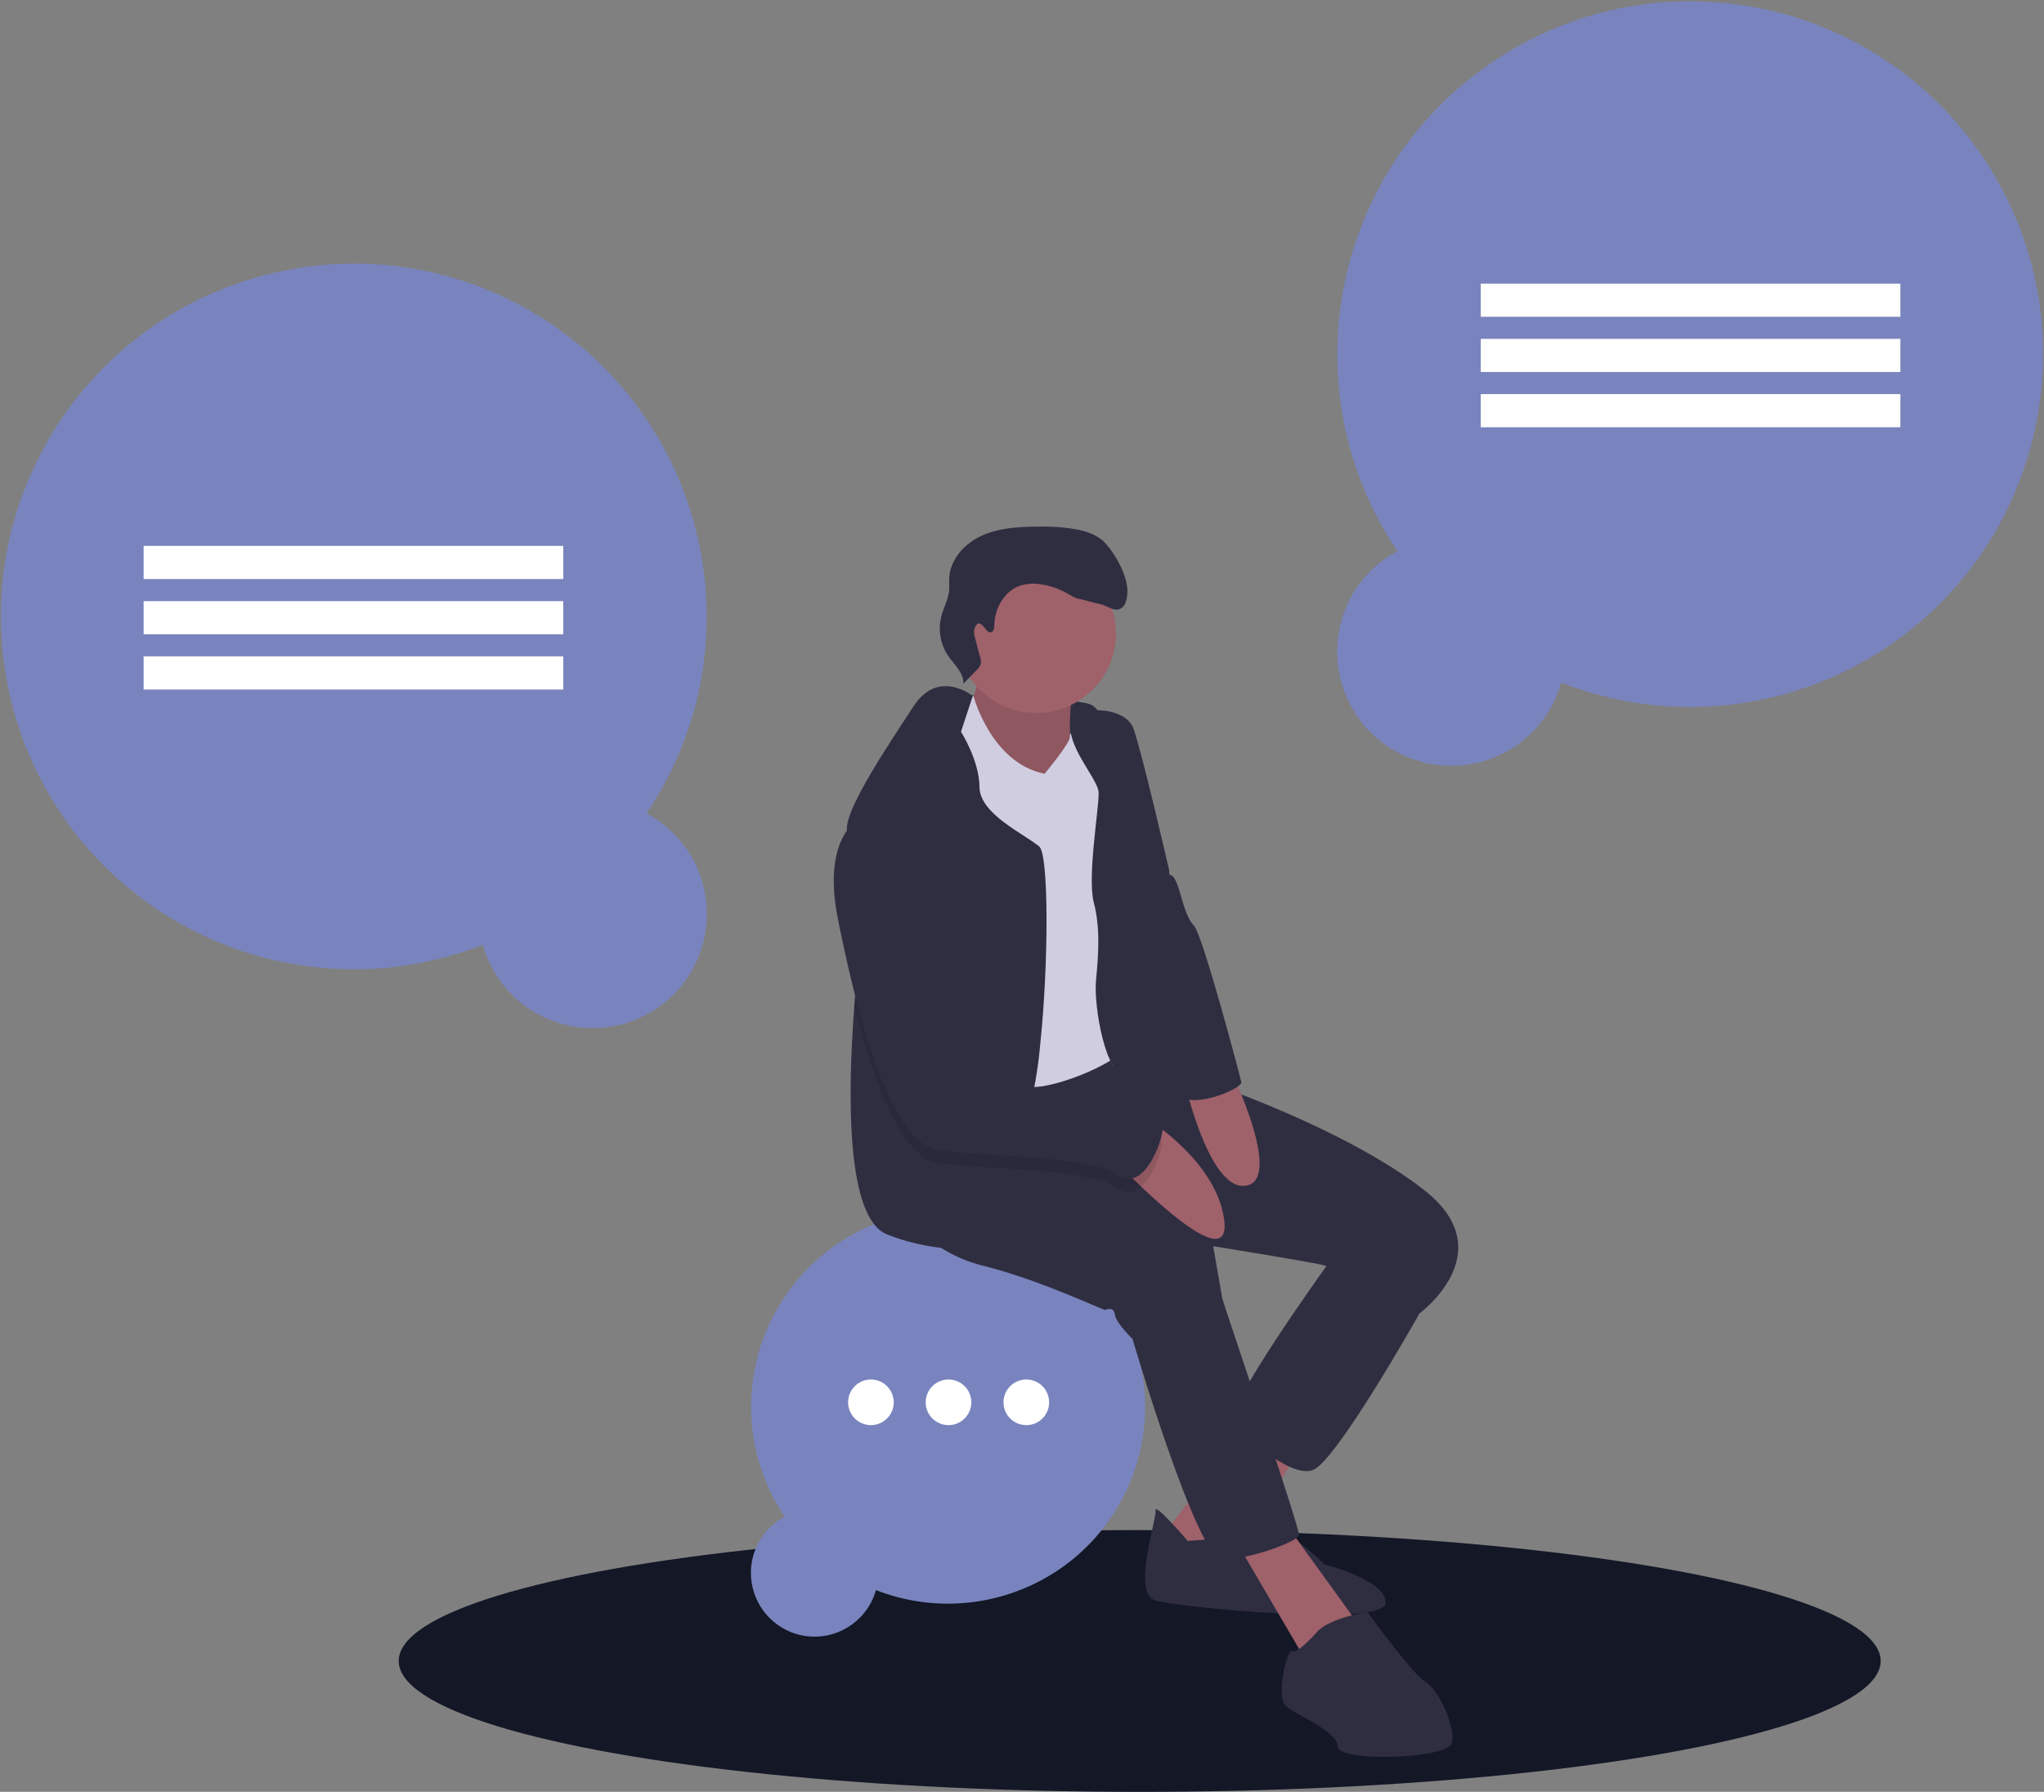 <?xml version="1.0" encoding="utf-8"?>
<!-- Generator: Adobe Illustrator 19.0.0, SVG Export Plug-In . SVG Version: 6.00 Build 0)  -->
<svg version="1.1" id="bafbdcdd-db4a-4743-9ceb-46364dc67d6e"
	 xmlns="http://www.w3.org/2000/svg" xmlns:xlink="http://www.w3.org/1999/xlink" x="0px" y="0px" viewBox="120 23.9 851 746.1"
	 style="enable-background:new 120 23.9 851 746.1;" xml:space="preserve">
<rect x="120" y="23.9" width="851" height="746.1" fill="#808080" stroke="none"/>
<style type="text/css">
	.st0{fill:#131726;}
	.st1{fill:#7984BE;}
	.st2{fill:#FFFFFF;}
	.st3{fill:#2F2E41;}
	.st4{fill:#9F616A;}
	.st5{opacity:0.1;enable-background:new    ;}
	.st6{fill:#D0CDE1;}
</style>
<title>ideas</title>
<ellipse class="st0" cx="594.5" cy="715.5" rx="308.5" ry="54.5"/>
<path class="st1" d="M389.2,362.6c45.3-67.3,27.4-158.6-39.9-203.9s-158.6-27.4-203.9,39.9S118,357.2,185.3,402.5
	c40.1,26.9,90.8,32.5,135.7,14.8c7.1,25.3,33.3,40,58.6,32.9c25.3-7.1,40-33.3,32.9-58.6C409.1,379.2,400.6,368.7,389.2,362.6z"/>
<rect x="179.8" y="251.2" class="st2" width="174.7" height="13.8"/>
<rect x="179.8" y="274.2" class="st2" width="174.7" height="13.8"/>
<rect x="179.8" y="297.2" class="st2" width="174.7" height="13.8"/>
<path class="st1" d="M701.8,253.4C656.5,186,674.4,94.8,741.7,49.5S900.3,22,945.6,89.4c45.3,67.3,27.4,158.6-39.9,203.9
	c-40.1,26.9-90.8,32.5-135.7,14.8c-7.1,25.3-33.3,40-58.6,32.9c-25.3-7.1-40-33.3-32.9-58.6C681.9,270,690.4,259.5,701.8,253.4z"/>
<rect x="736.5" y="142" class="st2" width="174.7" height="13.8"/>
<rect x="736.5" y="165" class="st2" width="174.7" height="13.8"/>
<rect x="736.5" y="188" class="st2" width="174.7" height="13.8"/>
<path class="st1" d="M446.7,655.4c-25.3-37.6-15.3-88.5,22.3-113.8c37.6-25.3,88.5-15.3,113.8,22.3c25.3,37.6,15.3,88.5-22.3,113.8
	c-22.4,15-50.7,18.1-75.8,8.3c-4,14.1-18.6,22.3-32.7,18.4c-14.1-4-22.3-18.6-18.4-32.7C435.6,664.7,440.3,658.8,446.7,655.4
	L446.7,655.4z"/>
<circle class="st2" cx="482.6" cy="607.8" r="9.5"/>
<circle class="st2" cx="514.9" cy="607.8" r="9.5"/>
<circle class="st2" cx="547.3" cy="607.8" r="9.5"/>
<path class="st3" d="M524.4,313.4c0,0,42.3,1.2,49.3,3.7s10.1,20.7,10.1,20.7L551,348.1l-24.6-1.4l-18.5,1.3l10.3-27.1L524.4,313.4z
	"/>
<path class="st4" d="M526.3,299.5c0,0,2.8,10.8-3.4,18.4s26.6,34.8,26.6,34.8l17.3-3c0,0-3.8-33.1,1.3-41.4S526.3,299.5,526.3,299.5
	z"/>
<path class="st5" d="M526.3,299.5c0,0,2.8,10.8-3.4,18.4s26.6,34.8,26.6,34.8l17.3-3c0,0-3.8-33.1,1.3-41.4S526.3,299.5,526.3,299.5
	z"/>
<polygon class="st4" points="641.2,614.1 603.1,664.7 629.1,679.9 664.9,621.2 "/>
<path class="st3" d="M614.5,665.5c0,0-14-16.3-13.4-12.7s-10,34.5-0.1,37.5s94.6,10.9,95.8,1.3s-25.3-16.3-25.3-16.3
	s-15.7-15.1-19.2-13.6S614.5,665.5,614.5,665.5z"/>
<polygon class="st4" points="632.7,662.4 663.1,714.3 686.1,701 655.4,658.5 "/>
<path class="st3" d="M680.8,538.9l-9,12.8c0,0-43.1,59.9-38.5,64.7s23.6,23.1,33.3,19.6s44.1-64.7,44.1-64.7l-9-35.9L680.8,538.9z"
	/>
<path class="st3" d="M495.1,526.8c0,0,9.7,18,34.1,24.1s50,18.6,50.9,18.4s3.5-1.5,4.1,2.1s7.3,10,7.3,10s27,91.8,37.3,91.9
	s31.5-7.3,32-10.2s-31.6-96.7-31.9-98.5l-3.8-21.8c0,0,42.4,6.8,46.3,8s39.1,20.4,39.1,20.4s35.8-25.8,2.3-51.9
	s-91.1-45.2-91.1-45.2l-20.7-5.8l-18-1.1l-2.7-10.2l-42.7,2.5l-44.5,18.9L495.1,526.8z"/>
<circle class="st4" cx="551.4" cy="287.6" r="33.2"/>
<path class="st6" d="M521.3,314.4l4-0.7c0,0,7.2,27.8,29.6,32.4c0,0,11-13.2,10.5-15.4s8.7-14.1,13.6-7.5S577.8,447,582,449.1
	s12.9,4.3,5.8,12.1c-7.1,7.8-35.3,18.2-41.5,14.6s-19-34.2-24.5-44.5s-14.3-45.3-14.3-45.3s-11.3-38.3-4.3-47
	S521.3,314.4,521.3,314.4z"/>
<path class="st3" d="M553.1,458.6c-0.7,8.2-2,16.3-3.8,24.3c-1.6,6.5-3.5,10.4-5.7,10.3c-5.5-0.4-8,7.7-9.3,17
	c-1.4,9.9-1.4,21.2-2.1,25.2c-1,5.3-7.4,9.3-20.3,8.1c-7.7-0.9-15.2-2.7-22.3-5.5c-17.3-6.3-16.8-57.5-13.9-95.4
	c1.8-23.3,4.4-41.6,4.4-41.6s-5.3-15.7-7-26.5c-0.3-2-0.5-4-0.5-5.9c0.3-9.4,17.4-34.8,27.8-50.7c10.4-15.8,24.6-4.2,24.6-4.2
	l-4.9,14.9c0,0,7.6,11.8,7.7,23s18.3,19.3,24.9,24.8C556.7,379.8,556.6,425.4,553.1,458.6z"/>
<path class="st3" d="M567.6,319.1c0,0,1.2,1.4,6.7,0.7c6.6-0.8,15.6,1.4,17.7,7.7c3.9,11.5,14.7,58.4,14.7,58.4s4.5,53.5,6.6,65.4
	c2,11.8,1,22.3,3,28.5s-19.8-11.6-27.8-9.3s-13.2-27.7-12.2-38.2s1.9-21.9-0.9-32.6s2.2-39.2,2-45.8S559.6,330.9,567.6,319.1z"/>
<path class="st4" d="M591.1,485.5c0,0,35.2,19.2,38.6,46.5s-47.1-26.5-47.1-26.5L591.1,485.5z"/>
<path class="st4" d="M611.2,466.1c0,0,10.8,54.3,27.6,51.5s-9.4-54.6-9.4-54.6L611.2,466.1z"/>
<path class="st3" d="M668.7,703c0,0-8.6,9.9-10.7,8.4s-7,19-2.6,22.9s21.5,10.4,21.6,16.9s45.9,5.2,47.5-1.6s-5.7-22.4-10.9-25.3
	s-24.3-29.2-24.3-29.2S674.3,697.4,668.7,703z"/>
<path class="st5" d="M585.5,518.7c-8.2-5.8-30.9-7.2-51.2-8.5c-8.9-0.6-17.3-1.1-23.7-2c-6.2-0.9-11.8-6.5-16.7-15
	c-7.5-12.8-13.6-32-18.3-50.5c1.8-23.3,4.4-41.6,4.4-41.6s-5.3-15.7-7-26.5c1.2-1.7,2.7-3,4.5-4c21.5-9.2,41.9,81.4,44.5,95.6
	c0,0.2,0.1,0.5,0.1,0.6c1.3,7.3,14.9,13.6,27.1,16.1c7.5,1.5,14.5,1.6,17.7-0.4c8.5-5.2,34.5,15.6,36.5,16.2
	C605.6,499.3,597.2,527,585.5,518.7z"/>
<path class="st3" d="M477.6,365c0,0-15.6,7.4-8.7,41.8s20.7,92.9,41.8,95.9s63.1,2.3,74.9,10.5s20.1-19.4,18.1-20
	s-28-21.4-36.5-16.2s-42.8-3.9-44.8-15.7S499.4,355.6,477.6,365z"/>
<path class="st3" d="M589.9,348.5l17.1,39.8c0,0,1.7-0.9,3.7,5.4s2.9,11.7,6.5,15.8s19.1,62.3,19.6,65s-21.6,12.1-26.5,4.6
	S589.9,348.5,589.9,348.5z"/>
<path class="st3" d="M532.5,287.2c1.3-0.3,1.5-2,1.5-3.3c0.2-7.1,4.5-14.3,11.2-16.3c2.6-0.7,5.3-0.9,8-0.4
	c3.8,0.5,7.4,1.7,10.8,3.6c1.8,1,3.5,2.2,5.5,2.5c1.3,0.2,7,1.9,8.3,2.1c2.9,0.5,5.6,3.1,8.3,2.1c2.6-0.9,3.2-4.3,3.3-7.2
	c0.1-6.4-4.7-15.2-9-20c-3.2-3.6-8.1-5.3-12.9-6.1c-5.6-0.9-11.2-1.2-16.9-1c-7.6,0.1-15.5,0.7-22.4,4s-12.7,9.9-13,17.5
	c-0.1,1.6,0.1,3.2,0,4.8c-0.3,3.9-2.4,7.4-3.3,11.1c-1.4,5.6-0.4,11.5,2.8,16.3c2.6,3.8,6.6,7.2,6.4,11.7l5.5-5.7
	c1.7-1.3,2.3-3.6,1.4-5.6l-2-7.6c-0.5-1.4-0.6-2.9-0.2-4.3C528.1,280,530.4,287.8,532.5,287.2z"/>
</svg>
